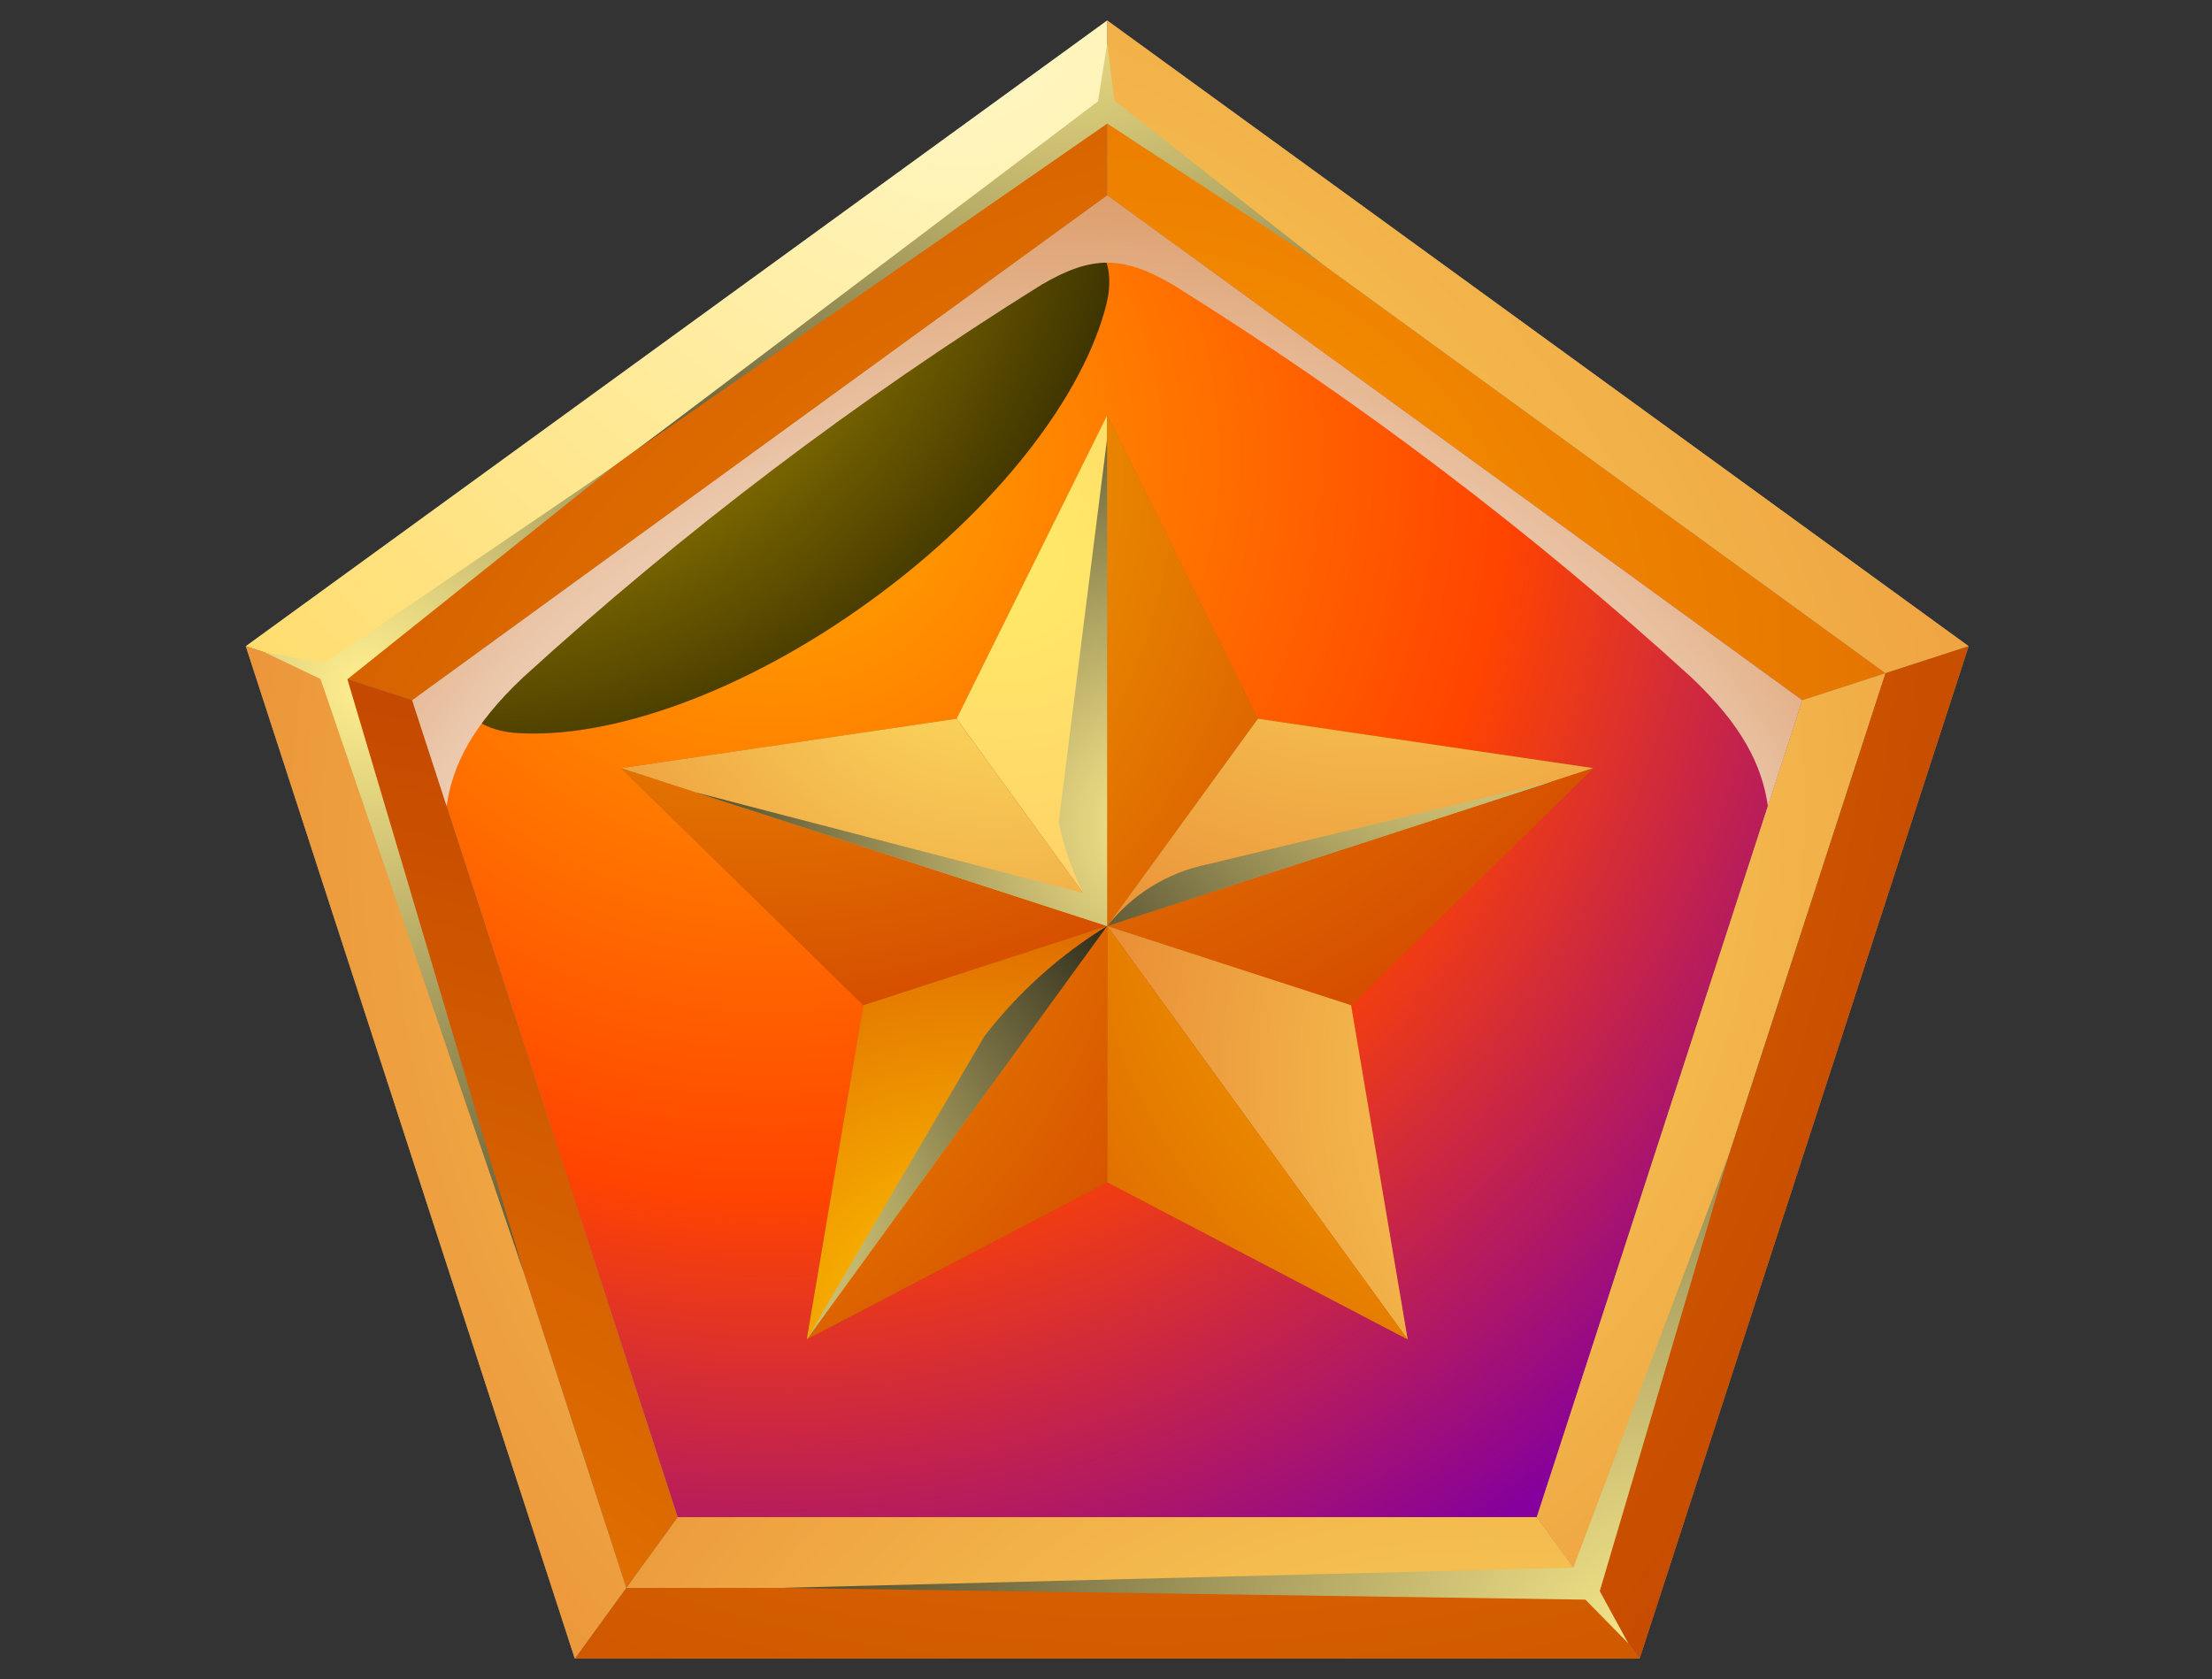 <svg width="54" height="41" viewBox="0 0 54 41" fill="none" xmlns="http://www.w3.org/2000/svg">
<rect x="0" y="0" width="54" height="41" fill="#333333" stroke="none"/>
<g clip-path="url(#clip0_2401_7713)">
<path fill-rule="evenodd" clip-rule="evenodd" d="M27.025 3.576L45.129 16.729L38.214 38.011H15.837L8.922 16.729L27.025 3.576Z" fill="url(#paint0_radial_2401_7713)"/>
<path fill-rule="evenodd" clip-rule="evenodd" d="M27.029 0.5L37.544 8.139L48.059 15.779L44.042 28.139L40.026 40.5H14.032L10.016 28.139L6 15.779L16.515 8.139L27.029 0.5ZM27.029 4.771L43.997 17.098L37.516 37.045H16.543L10.062 17.098L27.029 4.771Z" fill="#808080"/>
<path fill-rule="evenodd" clip-rule="evenodd" d="M8.031 16.438C11.197 14.138 14.364 11.837 17.53 9.537C20.696 7.236 23.863 4.936 27.029 2.635V0.5L16.515 8.139L6 15.779L8.031 16.438Z" fill="url(#paint1_radial_2401_7713)"/>
<path fill-rule="evenodd" clip-rule="evenodd" d="M17.53 9.536C14.364 11.837 11.198 14.137 8.031 16.438L10.062 17.098L27.03 4.77V2.635C23.863 4.935 20.697 7.236 17.53 9.536Z" fill="url(#paint2_radial_2401_7713)"/>
<path fill-rule="evenodd" clip-rule="evenodd" d="M27.031 4.77L43.999 17.098L46.03 16.438C42.863 14.137 39.697 11.837 36.531 9.536C33.364 7.236 30.198 4.935 27.031 2.635V4.77Z" fill="url(#paint3_radial_2401_7713)"/>
<path fill-rule="evenodd" clip-rule="evenodd" d="M27.031 2.635C30.198 4.936 33.364 7.236 36.531 9.537C39.697 11.837 42.863 14.138 46.03 16.438L48.061 15.779L37.546 8.139L27.031 0.5V2.635Z" fill="url(#paint4_radial_2401_7713)"/>
<path fill-rule="evenodd" clip-rule="evenodd" d="M43.997 17.098L37.516 37.045L38.771 38.773C39.98 35.05 41.19 31.328 42.399 27.605C43.609 23.883 44.818 20.161 46.028 16.439L43.997 17.098Z" fill="url(#paint5_radial_2401_7713)"/>
<path fill-rule="evenodd" clip-rule="evenodd" d="M46.03 16.438C44.821 20.16 43.611 23.883 42.402 27.605C41.193 31.328 39.983 35.05 38.773 38.772L40.029 40.5L44.045 28.139L48.061 15.778L46.03 16.438Z" fill="url(#paint6_radial_2401_7713)"/>
<path fill-rule="evenodd" clip-rule="evenodd" d="M37.517 37.045H16.544L15.289 38.772H38.773L37.517 37.045Z" fill="url(#paint7_radial_2401_7713)"/>
<path fill-rule="evenodd" clip-rule="evenodd" d="M38.77 38.773H15.286L14.031 40.5H40.025L38.77 38.773Z" fill="url(#paint8_radial_2401_7713)"/>
<path fill-rule="evenodd" clip-rule="evenodd" d="M16.543 37.045L10.062 17.098L8.031 16.439C9.241 20.161 10.45 23.883 11.66 27.605C12.869 31.328 14.079 35.05 15.288 38.773L16.543 37.045Z" fill="url(#paint9_radial_2401_7713)"/>
<path fill-rule="evenodd" clip-rule="evenodd" d="M15.287 38.772C14.078 35.05 12.869 31.328 11.659 27.605C10.45 23.883 9.24 20.16 8.031 16.438L6 15.778L10.016 28.139L14.032 40.5L15.287 38.772Z" fill="url(#paint10_radial_2401_7713)"/>
<path style="mix-blend-mode:screen" fill-rule="evenodd" clip-rule="evenodd" d="M21.259 14.663C18.163 16.912 14.876 18.063 12.582 17.896C11.68 17.83 10.622 17.202 12.082 16.141L25.5 6.393C26.96 5.332 27.23 6.532 27.014 7.411C26.464 9.643 24.354 12.414 21.259 14.663Z" fill="url(#paint11_radial_2401_7713)"/>
<path style="mix-blend-mode:screen" fill-rule="evenodd" clip-rule="evenodd" d="M32.347 6.498L27.204 2.458L27.031 1.053L26.805 2.474L15.555 10.974L27.031 3.017L32.347 6.498Z" fill="url(#paint12_radial_2401_7713)"/>
<path style="mix-blend-mode:screen" fill-rule="evenodd" clip-rule="evenodd" d="M14.999 11.376L7.921 16.192L6.461 15.928L7.825 16.579L12.785 31.069L8.481 16.585L14.999 11.376Z" fill="url(#paint13_radial_2401_7713)"/>
<path style="mix-blend-mode:screen" fill-rule="evenodd" clip-rule="evenodd" d="M19.07 38.772L38.408 38.278L42.197 28.217L39.054 38.851L39.751 40.127L38.703 39.059L19.07 38.772Z" fill="url(#paint14_radial_2401_7713)"/>
<path style="mix-blend-mode:multiply" fill-rule="evenodd" clip-rule="evenodd" d="M25.426 6.952C26.65 6.234 27.41 6.234 28.634 6.952C33.133 9.757 37.368 12.965 41.286 16.536C42.522 17.701 43.017 18.684 43.158 19.684L43.998 17.098L27.03 4.771L10.062 17.098L10.903 19.684C11.043 18.684 11.538 17.701 12.774 16.536C16.693 12.965 20.927 9.757 25.426 6.952Z" fill="url(#paint15_radial_2401_7713)"/>
<path fill-rule="evenodd" clip-rule="evenodd" d="M27.029 10.137L30.706 17.549L38.893 18.757L32.98 24.546L34.361 32.705L27.029 28.869L19.695 32.705L21.077 24.546L15.164 18.757L23.351 17.549L27.029 10.137Z" fill="#B05B00"/>
<path fill-rule="evenodd" clip-rule="evenodd" d="M27.029 22.611L15.164 18.756L21.077 24.545L27.029 22.611Z" fill="url(#paint16_radial_2401_7713)"/>
<path fill-rule="evenodd" clip-rule="evenodd" d="M15.164 18.756L27.029 22.611L23.351 17.549L15.164 18.756Z" fill="url(#paint17_radial_2401_7713)"/>
<path fill-rule="evenodd" clip-rule="evenodd" d="M23.352 17.549L27.029 22.612V10.137L23.352 17.549Z" fill="url(#paint18_radial_2401_7713)"/>
<path fill-rule="evenodd" clip-rule="evenodd" d="M27.031 10.137V22.612L30.709 17.549L27.031 10.137Z" fill="url(#paint19_radial_2401_7713)"/>
<path fill-rule="evenodd" clip-rule="evenodd" d="M30.709 17.549L27.031 22.611L38.896 18.756L30.709 17.549Z" fill="url(#paint20_radial_2401_7713)"/>
<path fill-rule="evenodd" clip-rule="evenodd" d="M38.896 18.756L27.031 22.611L32.983 24.545L38.896 18.756Z" fill="url(#paint21_radial_2401_7713)"/>
<path fill-rule="evenodd" clip-rule="evenodd" d="M32.983 24.545L27.031 22.611L34.364 32.704L32.983 24.545Z" fill="url(#paint22_radial_2401_7713)"/>
<path fill-rule="evenodd" clip-rule="evenodd" d="M34.364 32.704L27.031 22.611V28.869L34.364 32.704Z" fill="url(#paint23_radial_2401_7713)"/>
<path fill-rule="evenodd" clip-rule="evenodd" d="M27.028 28.869V22.611L19.695 32.704L27.028 28.869Z" fill="url(#paint24_radial_2401_7713)"/>
<path fill-rule="evenodd" clip-rule="evenodd" d="M19.695 32.704L27.028 22.611L21.077 24.545L19.695 32.704Z" fill="url(#paint25_radial_2401_7713)"/>
<path style="mix-blend-mode:screen" fill-rule="evenodd" clip-rule="evenodd" d="M16.977 19.346L26.439 21.804C26.169 21.255 25.969 20.674 25.845 20.074L27.026 10.715V22.612L16.977 19.346Z" fill="url(#paint26_radial_2401_7713)"/>
<path style="mix-blend-mode:screen" fill-rule="evenodd" clip-rule="evenodd" d="M27.031 22.611C27.642 21.835 28.508 21.301 29.476 21.105L37.908 19.077L27.031 22.611Z" fill="url(#paint27_radial_2401_7713)"/>
<path style="mix-blend-mode:screen" fill-rule="evenodd" clip-rule="evenodd" d="M27.028 22.611C25.873 23.319 24.858 24.231 24.031 25.303L19.695 32.704L27.028 22.611Z" fill="url(#paint28_radial_2401_7713)"/>
</g>
<defs>
<radialGradient id="paint0_radial_2401_7713" cx="0" cy="0" r="1" gradientUnits="userSpaceOnUse" gradientTransform="translate(18.73 11.115) scale(31.671)">
<stop stop-color="#FFAE00"/>
<stop offset="0.574" stop-color="#FF4400"/>
<stop offset="1" stop-color="#85009C"/>
</radialGradient>
<radialGradient id="paint1_radial_2401_7713" cx="0" cy="0" r="1" gradientUnits="userSpaceOnUse" gradientTransform="translate(23.428 0.327) scale(43.635 43.635)">
<stop stop-color="#FFF8C7"/>
<stop offset="1" stop-color="#FFC521"/>
</radialGradient>
<radialGradient id="paint2_radial_2401_7713" cx="0" cy="0" r="1" gradientUnits="userSpaceOnUse" gradientTransform="translate(33.43 28.301) scale(40.204 40.204)">
<stop stop-color="#FF9900"/>
<stop offset="1" stop-color="#C44800"/>
</radialGradient>
<radialGradient id="paint3_radial_2401_7713" cx="0" cy="0" r="1" gradientUnits="userSpaceOnUse" gradientTransform="translate(27.428 16.434) scale(41.139 41.139)">
<stop stop-color="#FF9900"/>
<stop offset="1" stop-color="#C44800"/>
</radialGradient>
<radialGradient id="paint4_radial_2401_7713" cx="0" cy="0" r="1" gradientUnits="userSpaceOnUse" gradientTransform="translate(18.42 24.139) scale(47.856 47.856)">
<stop stop-color="#FFEB68"/>
<stop offset="1" stop-color="#E67D2D"/>
</radialGradient>
<radialGradient id="paint5_radial_2401_7713" cx="0" cy="0" r="1" gradientUnits="userSpaceOnUse" gradientTransform="translate(24.489 19.771) scale(38.084 38.084)">
<stop stop-color="#FFEB68"/>
<stop offset="1" stop-color="#E67D2D"/>
</radialGradient>
<radialGradient id="paint6_radial_2401_7713" cx="0" cy="0" r="1" gradientUnits="userSpaceOnUse" gradientTransform="translate(5.972 13.967) scale(45.02 45.02)">
<stop stop-color="#FF9900"/>
<stop offset="1" stop-color="#C44800"/>
</radialGradient>
<radialGradient id="paint7_radial_2401_7713" cx="0" cy="0" r="1" gradientUnits="userSpaceOnUse" gradientTransform="translate(36.363 52.657) scale(35.743 35.743)">
<stop stop-color="#FFEB68"/>
<stop offset="1" stop-color="#E67D2D"/>
</radialGradient>
<radialGradient id="paint8_radial_2401_7713" cx="0" cy="0" r="1" gradientUnits="userSpaceOnUse" gradientTransform="translate(28.065 2.076) scale(50.956 50.956)">
<stop stop-color="#FF9900"/>
<stop offset="1" stop-color="#C44800"/>
</radialGradient>
<radialGradient id="paint9_radial_2401_7713" cx="0" cy="0" r="1" gradientUnits="userSpaceOnUse" gradientTransform="translate(2.263 55.142) scale(39.355 39.355)">
<stop stop-color="#FF9900"/>
<stop offset="1" stop-color="#C44800"/>
</radialGradient>
<radialGradient id="paint10_radial_2401_7713" cx="0" cy="0" r="1" gradientUnits="userSpaceOnUse" gradientTransform="translate(36.452 20.688) scale(39.717 39.717)">
<stop stop-color="#FFEB68"/>
<stop offset="1" stop-color="#E67D2D"/>
</radialGradient>
<radialGradient id="paint11_radial_2401_7713" cx="0" cy="0" r="1" gradientUnits="userSpaceOnUse" gradientTransform="translate(10.809 2.727) scale(22.343)">
<stop stop-color="#FFD500"/>
<stop offset="1"/>
</radialGradient>
<radialGradient id="paint12_radial_2401_7713" cx="0" cy="0" r="1" gradientUnits="userSpaceOnUse" gradientTransform="translate(26.255 -1.822) scale(26.959 26.959)">
<stop stop-color="#FFD58C"/>
<stop offset="0.002" stop-color="#FFEF8F"/>
<stop offset="1"/>
</radialGradient>
<radialGradient id="paint13_radial_2401_7713" cx="0" cy="0" r="1" gradientUnits="userSpaceOnUse" gradientTransform="translate(8.886 16.729) scale(22.904 22.904)">
<stop stop-color="#FFD58C"/>
<stop offset="0.002" stop-color="#FFEF8F"/>
<stop offset="1"/>
</radialGradient>
<radialGradient id="paint14_radial_2401_7713" cx="0" cy="0" r="1" gradientUnits="userSpaceOnUse" gradientTransform="translate(41.003 41.085) scale(31.772 31.772)">
<stop stop-color="#FFD58C"/>
<stop offset="0.002" stop-color="#FFEF8F"/>
<stop offset="1"/>
</radialGradient>
<radialGradient id="paint15_radial_2401_7713" cx="0" cy="0" r="1" gradientUnits="userSpaceOnUse" gradientTransform="translate(26.185 28.435) scale(32.059 32.059)">
<stop offset="0.255" stop-color="white"/>
<stop offset="0.32" stop-color="#FCF8F4"/>
<stop offset="0.433" stop-color="#F6E4D6"/>
<stop offset="0.583" stop-color="#EAC4A6"/>
<stop offset="0.763" stop-color="#DB9863"/>
<stop offset="0.966" stop-color="#C7610F"/>
<stop offset="1" stop-color="#C45700"/>
</radialGradient>
<radialGradient id="paint16_radial_2401_7713" cx="0" cy="0" r="1" gradientUnits="userSpaceOnUse" gradientTransform="translate(18.405 5.727) scale(18.969 18.969)">
<stop stop-color="#FFC600"/>
<stop offset="1" stop-color="#D64F00"/>
</radialGradient>
<radialGradient id="paint17_radial_2401_7713" cx="0" cy="0" r="1" gradientUnits="userSpaceOnUse" gradientTransform="translate(24.367 13.763) scale(16.162)">
<stop stop-color="#FFEB68"/>
<stop offset="1" stop-color="#E67D2D"/>
</radialGradient>
<radialGradient id="paint18_radial_2401_7713" cx="0" cy="0" r="1" gradientUnits="userSpaceOnUse" gradientTransform="translate(24.536 13.627) scale(20.399 20.399)">
<stop stop-color="#FFEB68"/>
<stop offset="1" stop-color="#FFAC6B"/>
</radialGradient>
<radialGradient id="paint19_radial_2401_7713" cx="0" cy="0" r="1" gradientUnits="userSpaceOnUse" gradientTransform="translate(15.937 11.515) scale(20.034 20.034)">
<stop stop-color="#FFC600"/>
<stop offset="1" stop-color="#D64F00"/>
</radialGradient>
<radialGradient id="paint20_radial_2401_7713" cx="0" cy="0" r="1" gradientUnits="userSpaceOnUse" gradientTransform="translate(33.636 9.595) scale(17.863 17.863)">
<stop stop-color="#FFEB68"/>
<stop offset="1" stop-color="#E67D2D"/>
</radialGradient>
<radialGradient id="paint21_radial_2401_7713" cx="0" cy="0" r="1" gradientUnits="userSpaceOnUse" gradientTransform="translate(21.002 2.886) scale(24.447 24.447)">
<stop stop-color="#FFC600"/>
<stop offset="1" stop-color="#D64F00"/>
</radialGradient>
<radialGradient id="paint22_radial_2401_7713" cx="0" cy="0" r="1" gradientUnits="userSpaceOnUse" gradientTransform="translate(42.584 26.387) scale(18.867 18.867)">
<stop stop-color="#FFEB68"/>
<stop offset="1" stop-color="#E67D2D"/>
</radialGradient>
<radialGradient id="paint23_radial_2401_7713" cx="0" cy="0" r="1" gradientUnits="userSpaceOnUse" gradientTransform="translate(40.042 20.78) scale(21.423 21.423)">
<stop stop-color="#FFC600"/>
<stop offset="1" stop-color="#D64F00"/>
</radialGradient>
<radialGradient id="paint24_radial_2401_7713" cx="0" cy="0" r="1" gradientUnits="userSpaceOnUse" gradientTransform="translate(9.756 17.341) scale(21.825 21.825)">
<stop stop-color="#FFC600"/>
<stop offset="1" stop-color="#D64F00"/>
</radialGradient>
<radialGradient id="paint25_radial_2401_7713" cx="0" cy="0" r="1" gradientUnits="userSpaceOnUse" gradientTransform="translate(23.493 32.48) scale(13.469 13.469)">
<stop stop-color="#FFC600"/>
<stop offset="1" stop-color="#D64F00"/>
</radialGradient>
<radialGradient id="paint26_radial_2401_7713" cx="0" cy="0" r="1" gradientUnits="userSpaceOnUse" gradientTransform="translate(28.58 20.177) scale(16.953 16.953)">
<stop stop-color="#FFD58C"/>
<stop offset="0.002" stop-color="#FFEF8F"/>
<stop offset="1"/>
</radialGradient>
<radialGradient id="paint27_radial_2401_7713" cx="0" cy="0" r="1" gradientUnits="userSpaceOnUse" gradientTransform="translate(35.684 15.835) scale(17.805)">
<stop stop-color="#FFD58C"/>
<stop offset="0.002" stop-color="#FFEF8F"/>
<stop offset="1"/>
</radialGradient>
<radialGradient id="paint28_radial_2401_7713" cx="0" cy="0" r="1" gradientUnits="userSpaceOnUse" gradientTransform="translate(17.306 30.424) scale(15.3 15.3)">
<stop stop-color="#FFD58C"/>
<stop offset="0.002" stop-color="#FFEF8F"/>
<stop offset="1"/>
</radialGradient>
<clipPath id="clip0_2401_7713">
<rect width="54" height="40" fill="white" transform="translate(0 0.5)"/>
</clipPath>
</defs>
</svg>

